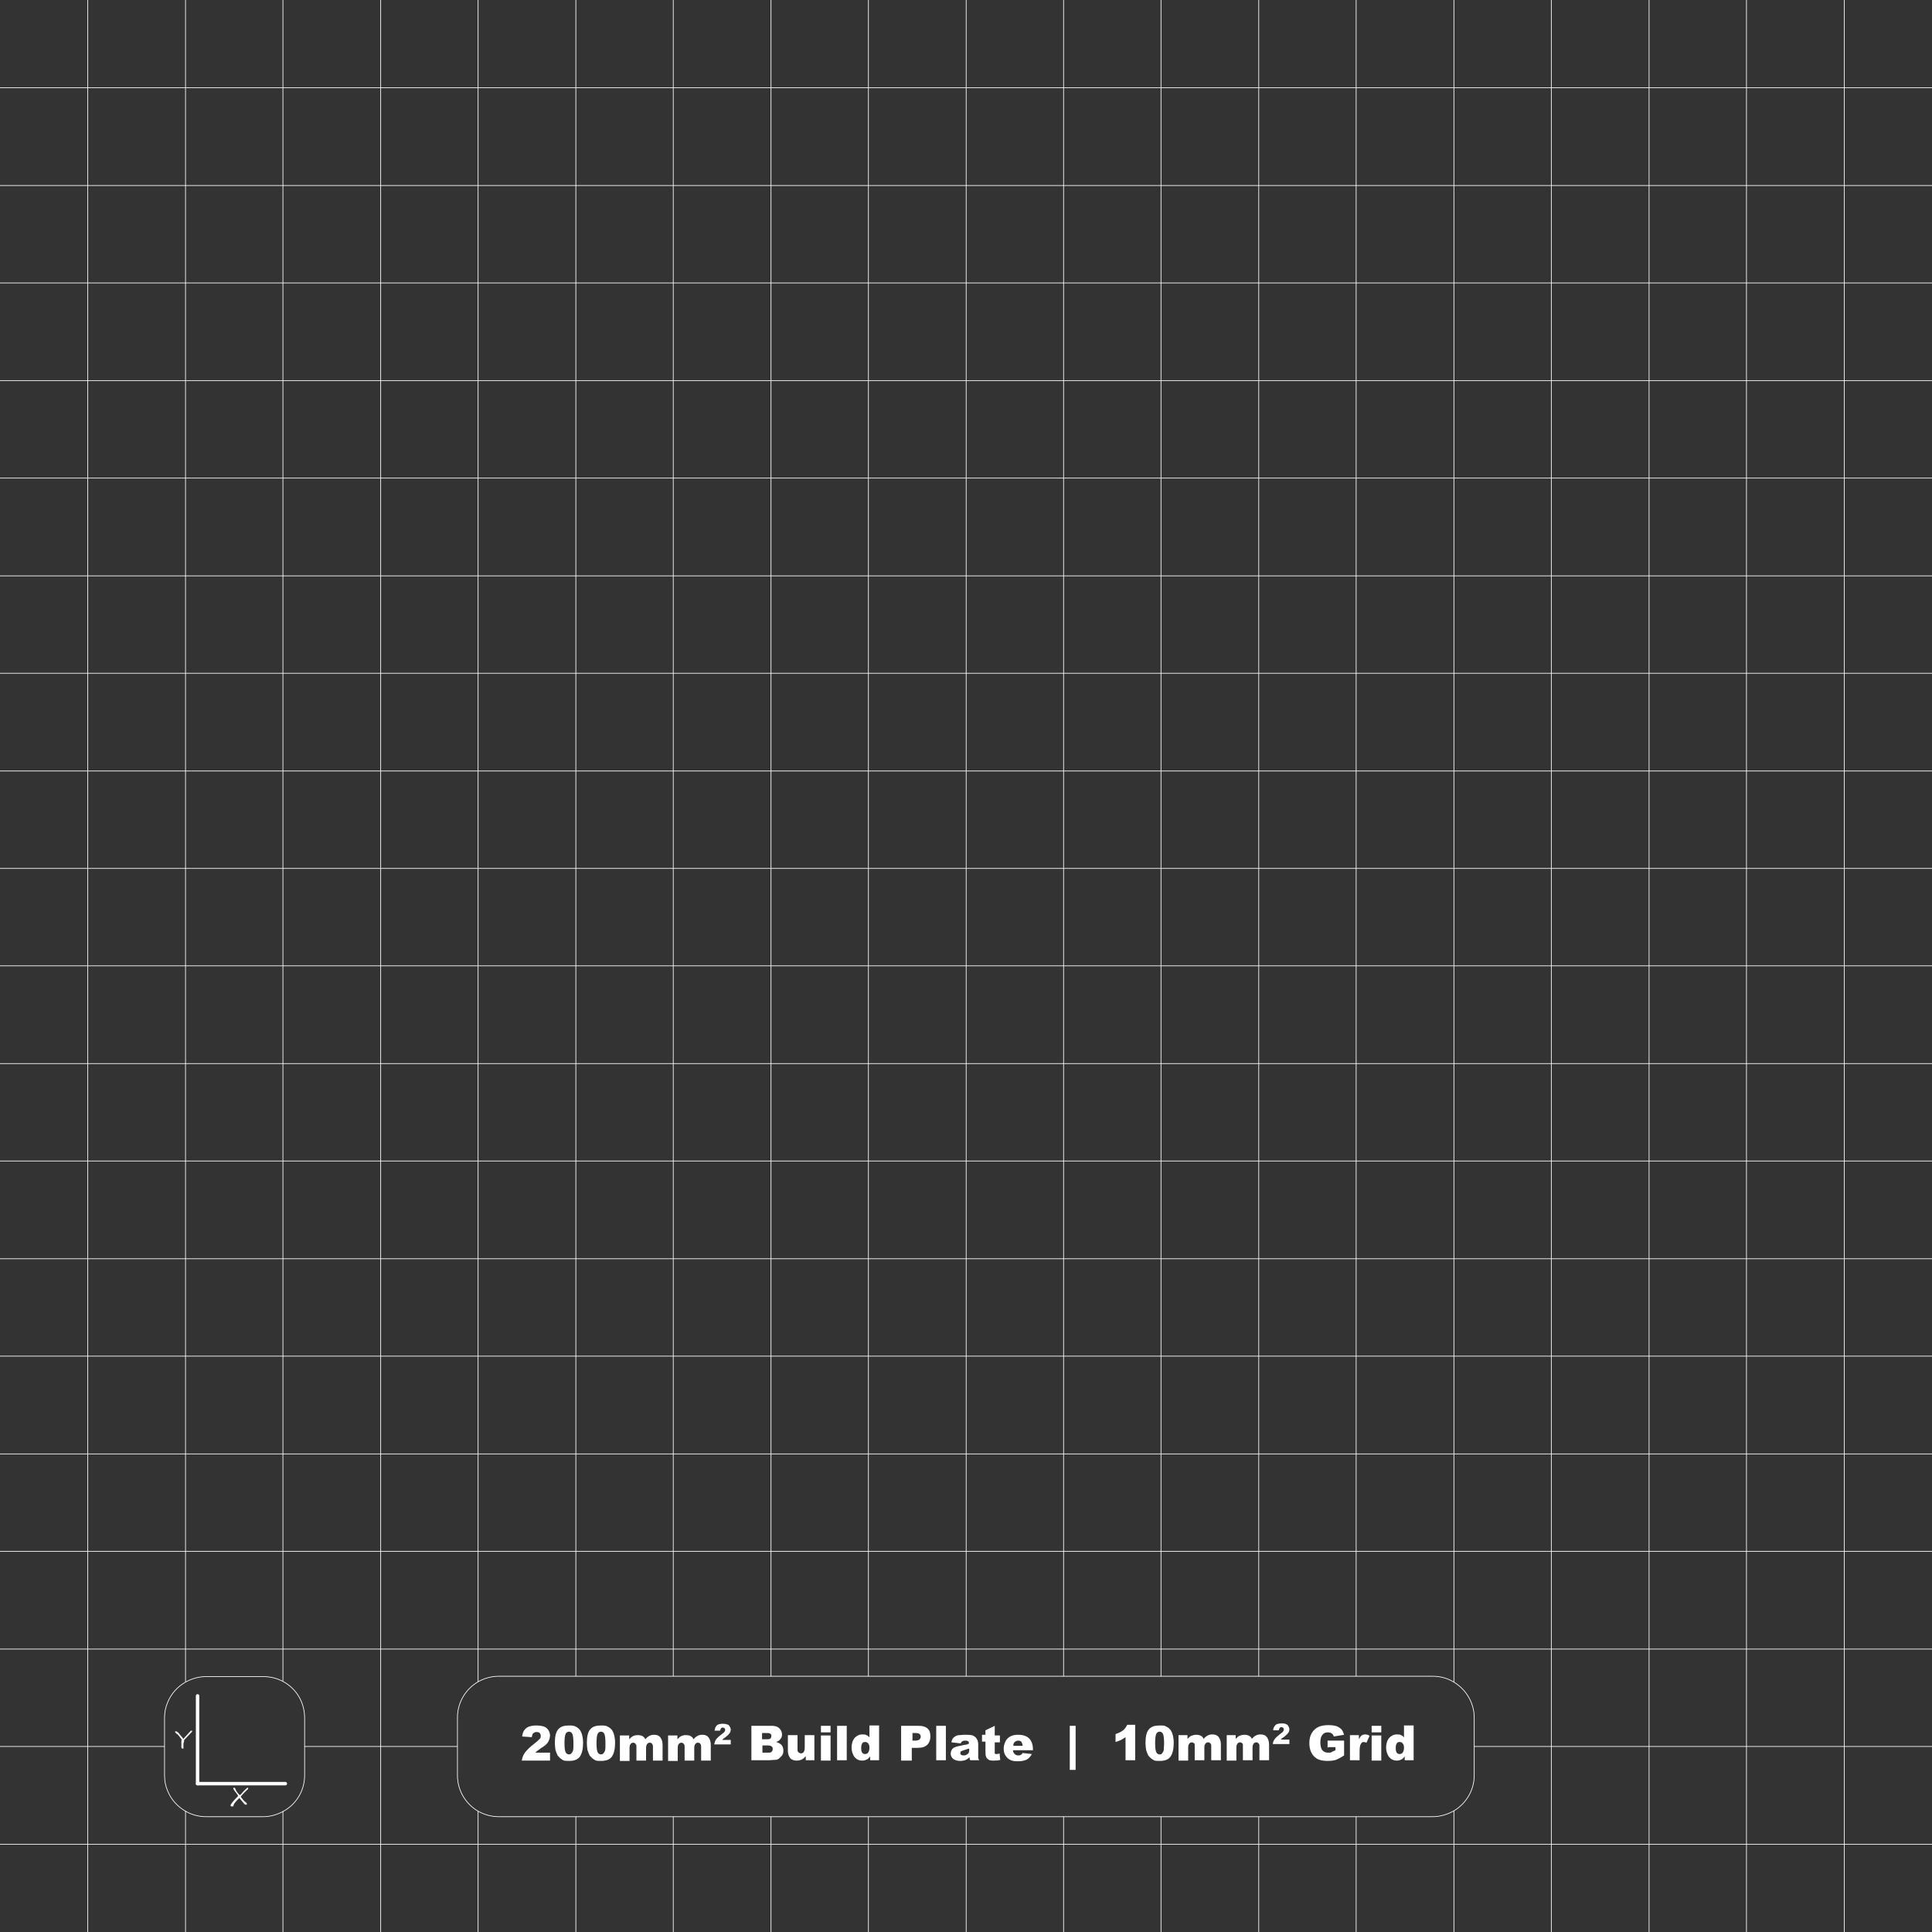 <?xml version="1.0" encoding="UTF-8"?>
<svg id="a" xmlns="http://www.w3.org/2000/svg" width="198mm" height="198mm" viewBox="0 0 561.3 561.3">
  <rect x="0" y="0" width="561.3" height="561.3" fill="#333333" stroke="none"/>
  <g>
    <path d="m218.4,501.4h5.8c1,0,1.7.2,2.2.7s.8,1.1.8,1.8-.2,1.1-.6,1.5c-.2.3-.6.5-1.1.7.7.2,1.2.5,1.6.9.3.4.5,1,.5,1.6s-.1,1-.4,1.4-.6.7-1,1c-.3.2-.7.3-1.2.3s-1.2.1-1.4.1h-5.3v-10h0Zm3.1,3.9h1.3c.5,0,.8,0,1-.2s.3-.4.3-.7,0-.5-.3-.7-.5-.2-1-.2h-1.4v1.8h0Zm0,3.9h1.6c.5,0,.9,0,1.1-.3.2-.2.3-.4.3-.8s-.1-.5-.3-.7-.6-.3-1.1-.3h-1.6v2.1h0Z" style="fill: #fff;"/>
    <path d="m236.7,511.4h-2.6v-1.2c-.4.5-.8.8-1.2,1s-.9.3-1.5.3-1.4-.2-1.8-.7-.7-1.2-.7-2.1v-4.6h2.8v4c0,.5,0,.8.3,1s.4.3.7.3.6-.1.8-.4.3-.7.3-1.4v-3.5h2.8v7.3h0Z" style="fill: #fff;"/>
    <path d="m238.5,501.4h2.8v1.9h-2.8v-1.9Zm0,2.8h2.8v7.3h-2.8v-7.3Z" style="fill: #fff;"/>
    <path d="m243.2,501.4h2.8v10h-2.8v-10Z" style="fill: #fff;"/>
    <path d="m255.4,501.4v10h-2.6v-1.1c-.4.5-.7.8-1,.9-.4.2-.8.3-1.3.3-1,0-1.7-.4-2.3-1.1-.5-.8-.8-1.7-.8-2.7s.3-2.1.9-2.8c.6-.6,1.3-1,2.2-1s.8,0,1.2.2c.4.1.7.4.9.7v-3.5h2.8Zm-2.8,6.4c0-.6-.1-1-.4-1.3-.2-.3-.5-.4-.9-.4s-.6.1-.8.4-.3.7-.3,1.4.1,1,.3,1.3.5.4.8.4.7-.1.9-.4c.2-.3.4-.7.4-1.4Z" style="fill: #fff;"/>
    <path d="m261.9,501.4h5.1c1.1,0,2,.3,2.5.8.6.5.8,1.3.8,2.3s-.3,1.8-.9,2.4-1.5.9-2.8.9h-1.7v3.7h-3.1v-10.1h.1Zm3.1,4.3h.8c.6,0,1-.1,1.3-.3.2-.2.4-.5.4-.8s-.1-.6-.3-.8-.6-.3-1.2-.3h-.9v2.2h0Z" style="fill: #fff;"/>
    <path d="m272,501.4h2.8v10h-2.8v-10Z" style="fill: #fff;"/>
    <path d="m279.1,506.5l-2.7-.3c.1-.5.2-.8.4-1.1.2-.3.5-.5.8-.7.3-.1.6-.3,1.1-.3s.9-.1,1.4-.1c.8,0,1.5,0,2,.1.5,0,.9.3,1.3.6.2.2.4.5.6.9.1.4.2.7.2,1.1v4c0,.2.1.4.3.7h-2.6c-.1-.2-.2-.3-.2-.4v-.5c-.4.4-.7.6-1.1.8-.5.2-1.1.3-1.7.3s-1.5-.2-2-.6c-.4-.4-.7-.9-.7-1.5s.2-1,.5-1.4.9-.6,1.8-.8c1-.2,1.7-.4,2-.4s.6-.2,1-.3c0-.3,0-.6-.2-.7s-.4-.2-.7-.2-.8,0-1,.2c-.2,0-.3.3-.5.6h0Zm2.4,1.5c-.4.1-.8.3-1.2.4-.6.2-.9.3-1.1.4-.2.2-.2.3-.2.5s0,.4.2.5.4.2.7.2.6,0,.9-.2.5-.3.6-.5.2-.5.2-.8v-.4h-.1Z" style="fill: #fff;"/>
    <path d="m289,501.4v2.8h1.5v2h-1.5v3.2c0,.2.3.2.5.2s.5,0,.9-.2l.2,1.9c-.7.2-1.3.2-1.9.2s-1.2,0-1.5-.3c-.3-.2-.6-.4-.7-.8-.2-.4-.2-.9-.2-1.8v-2.6h-1v-2h1v-1.3l2.7-1.3h0Z" style="fill: #fff;"/>
    <path d="m299.9,508.5h-5.6c0,.4.2.8.4,1,.3.3.6.5,1.1.5s.5,0,.8-.2c.2,0,.3-.2.5-.5l2.7.3c-.4.7-.9,1.3-1.5,1.6-.6.3-1.4.5-2.5.5s-1.7-.1-2.3-.4c-.6-.3-1-.7-1.4-1.3-.4-.6-.5-1.3-.5-2.1s.4-2.1,1.1-2.8,1.7-1.1,3-1.1,1.9.2,2.5.5,1.1.8,1.4,1.4.5,1.4.5,2.3v.3h-.2Zm-2.8-1.3c0-.5-.2-.9-.4-1.2-.2-.2-.5-.3-.9-.3s-.8.2-1.1.5c-.2.2-.3.5-.3,1h2.7Z" style="fill: #fff;"/>
    <path d="m310.8,501.4h1.7v12.8h-1.7v-12.8h0Z" style="fill: #fff;"/>
    <path d="m329.8,501.2v10.2h-2.8v-6.7c-.5.3-.9.6-1.3.8-.4.2-1,.4-1.6.6v-2.3c.9-.3,1.7-.7,2.2-1.1s.9-1,1.2-1.6h2.3Z" style="fill: #fff;"/>
    <path d="m332.8,506.4c0-1.9.3-3.2,1-4s1.7-1.1,3.1-1.1,1.2,0,1.7.2c.4.2.8.4,1.1.7s.5.5.6.8c.2.3.3.6.4,1,.2.7.3,1.5.3,2.3,0,1.8-.3,3.1-.9,4s-1.7,1.3-3.2,1.3-1.5-.1-2-.4-.9-.7-1.3-1.2c-.2-.4-.4-.9-.6-1.5-.1-.6-.2-1.3-.2-2.1h0Zm2.8,0c0,1.3.1,2.1.3,2.6.2.5.6.7,1,.7s.5,0,.7-.3c.2-.2.4-.5.5-.9,0-.4.1-1.1.1-2,0-1.3-.1-2.2-.3-2.7s-.6-.7-1-.7-.8.2-1,.7c-.2.5-.3,1.3-.3,2.6h0Z" style="fill: #fff;"/>
    <path d="m342.4,504.1h2.6v1.1c.4-.4.8-.8,1.1-.9s.8-.3,1.4-.3,1,.1,1.4.3c.4.2.6.5.8.9.4-.5.8-.8,1.2-1,.4-.2.8-.3,1.3-.3.8,0,1.4.2,1.8.7s.7,1.2.7,2.2v4.6h-2.8v-4.1c0-.3,0-.6-.2-.7-.2-.3-.4-.4-.7-.4s-.6.1-.8.4c-.2.3-.3.6-.3,1.1v3.7h-2.8v-4.6c0-.2-.2-.3-.3-.4-.1-.1-.3-.2-.5-.2-.3,0-.6.1-.8.4-.2.3-.3.6-.3,1.2v3.7h-2.8v-7.3h0Z" style="fill: #fff;"/>
    <path d="m356.4,504.1h2.6v1.1c.4-.4.8-.8,1.1-.9s.8-.3,1.4-.3,1,.1,1.4.3c.4.2.6.5.8.9.4-.5.8-.8,1.2-1,.4-.2.8-.3,1.3-.3.8,0,1.4.2,1.8.7s.7,1.2.7,2.2v4.6h-2.8v-4.1c0-.3,0-.6-.2-.7-.2-.3-.4-.4-.7-.4s-.6.1-.8.4c-.2.3-.3.6-.3,1.1v3.7h-2.8v-4.6c0-.2-.2-.3-.3-.4s-.3-.2-.5-.2c-.3,0-.6.1-.8.4-.2.3-.3.6-.3,1.2v3.7h-2.8v-7.3h0Z" style="fill: #fff;"/>
    <path d="m374.7,506.7h-4.9c0-.5.2-.9.5-1.4.3-.4.8-.9,1.6-1.5.5-.4.8-.6.9-.8s.2-.4.2-.5,0-.3-.2-.5-.3-.2-.5-.2-.4,0-.5.2c-.1.1-.2.4-.3.7h-1.6c0-.6.2-.9.4-1.2.2-.3.4-.5.7-.6s.7-.2,1.3-.2,1,0,1.3.2c.3.1.6.3.7.6.2.3.3.6.3.9s-.1.7-.3,1c-.2.3-.6.7-1.1,1.1-.3.2-.5.4-.7.5-.1,0-.2.2-.4.4h2.5v1.3h.1Z" style="fill: #fff;"/>
    <path d="m385.7,507.8v-2.1h4.8v4.3c-.9.6-1.7,1-2.4,1.3-.7.2-1.5.3-2.5.3s-2.2-.2-2.9-.6-1.3-1-1.7-1.8c-.4-.8-.6-1.7-.6-2.8s.2-2,.7-2.9c.5-.8,1.1-1.4,2-1.8.7-.3,1.6-.5,2.7-.5s1.9.1,2.5.3c.5.2,1,.5,1.4.9s.6,1,.8,1.6l-3,.5c-.1-.4-.3-.7-.6-.9-.3-.2-.7-.3-1.1-.3-.7,0-1.2.2-1.6.7s-.6,1.2-.6,2.2.2,1.9.6,2.3c.4.5,1,.7,1.7.7s.7,0,1-.2.7-.3,1.1-.5v-.9h-2.1l-.2.2h0Z" style="fill: #fff;"/>
    <path d="m392.2,504.1h2.6v1.2c.3-.5.5-.9.8-1.1s.6-.3,1-.3.9.1,1.3.4l-.9,2c-.3-.1-.6-.2-.8-.2-.4,0-.6.2-.8.5-.3.4-.4,1.2-.4,2.4v2.4h-2.8v-7.3h0Z" style="fill: #fff;"/>
    <path d="m398.5,501.4h2.8v1.9h-2.8v-1.9Zm0,2.8h2.8v7.3h-2.8v-7.3Z" style="fill: #fff;"/>
    <path d="m410.7,501.4v10h-2.6v-1.1c-.4.5-.7.8-1,.9-.4.2-.8.3-1.3.3-1,0-1.7-.4-2.3-1.1-.5-.8-.8-1.7-.8-2.7s.3-2.1.9-2.8c.6-.6,1.3-1,2.2-1s.8,0,1.2.2c.4.1.7.4.9.7v-3.5h2.8,0Zm-2.8,6.4c0-.6-.1-1-.4-1.3-.2-.3-.5-.4-.9-.4s-.6.1-.8.4c-.2.3-.3.7-.3,1.4s.1,1,.3,1.3c.2.3.5.4.8.4s.7-.1.9-.4c.2-.3.4-.7.4-1.4Z" style="fill: #fff;"/>
  </g>
  <path d="m69.8,521.5c.8-.9,1.3-1.5,1.6-1.7.3-.3.4-.4.5-.4h.2v.2q0,.2-.3.4c-.3.3-.6.6-1.1,1.1-.4.5-.7.7-.7.8v.2s.2.3.5.6c.2.3.4.5.5.6s.3.2.4.3c0,0,.2.2.3.3v.4h-.2c-.2,0-.4,0-.6-.3s-.6-.7-1.1-1.3c0,0-.2-.3-.3-.4,0,0,0,.2-.2.3-.9.9-1.3,1.4-1.4,1.7,0,.3-.2.4-.2.5s-.2,0-.4,0-.3,0-.3-.3.6-1.1,1.9-2.4c.2-.2.3-.3.3-.3l-.2-.4c-.8-1-1.2-1.6-1.2-1.7v-.3h.2c.2,0,.3,0,.4.4.2.5.6,1.1,1.2,1.7h.2Z" style="fill: #fff;"/>
  <path d="m52.9,505.5c-.2-.2-.4-.5-.7-.9-.2-.3-.4-.5-.5-.6s-.2-.2-.4-.3c-.2-.2-.3-.3-.4-.4v-.2h0c0-.2,0-.1.2-.1s.3.1.6.3c.2.2.4.4.6.7.6.7.9,1.1,1,1.2,0-.1.3-.3.4-.5.8-.8,1.2-1.3,1.4-1.5.2-.3.4-.4.5-.4h.2v.2c0,.1,0,.2-.3.4-.2.2-.6.7-1.4,1.5s-.6.6-.6.7,0,.4-.2.9v1.5h-.3c-.2,0-.3-.1-.3-.4v-2.1h.2Z" style="fill: #fff;"/>
  <line x1="57.4" y1="492.7" x2="57.4" y2="518.2" style="fill: none; stroke: #fff; stroke-linecap: round; stroke-miterlimit: 10; stroke-width: 1px;"/>
  <line x1="57.4" y1="518.2" x2="82.9" y2="518.2" style="fill: none; stroke: #fff; stroke-linecap: round; stroke-miterlimit: 10; stroke-width: 1px;"/>
  <g>
    <path d="m160,511.5h-8.4c.1-.8.4-1.6.9-2.3.5-.7,1.4-1.6,2.7-2.6.8-.6,1.3-1.1,1.6-1.4s.3-.6.3-.9-.1-.6-.3-.8c-.2-.2-.5-.3-.9-.3s-.6.1-.9.3c-.3.2-.4.6-.5,1.2l-2.8-.2c.1-.8.3-1.4.6-1.8s.7-.8,1.2-1,1.3-.4,2.2-.4,1.7.1,2.3.3c.6.2,1,.6,1.3,1,.3.5.5,1,.5,1.6s-.2,1.2-.5,1.8c-.3.6-1,1.2-2,1.8-.6.4-.9.7-1.1.8s-.4.4-.7.6h4.3v2.3h.2Z" style="fill: #fff;"/>
    <path d="m161.2,506.4c0-1.9.3-3.2,1-4s1.7-1.1,3.1-1.1,1.2.1,1.7.2c.4.2.8.4,1.1.7.3.3.5.5.6.8.2.3.3.6.4,1,.2.7.3,1.5.3,2.3,0,1.8-.3,3.1-.9,4s-1.7,1.3-3.2,1.3-1.5-.1-2-.4-.9-.7-1.3-1.2c-.2-.4-.4-.9-.6-1.5-.1-.6-.2-1.3-.2-2.1h0Zm2.8,0c0,1.3.1,2.1.3,2.6s.6.7,1,.7.5-.1.7-.3.4-.5.5-.9.1-1.1.1-2c0-1.3-.1-2.2-.3-2.7s-.6-.7-1-.7-.8.2-1,.7-.3,1.4-.3,2.6h0Z" style="fill: #fff;"/>
    <path d="m170.5,506.4c0-1.9.3-3.2,1-4s1.7-1.1,3.1-1.1,1.2.1,1.7.2c.4.2.8.4,1.1.7.3.3.5.5.6.8.2.3.3.6.4,1,.2.7.3,1.5.3,2.3,0,1.8-.3,3.1-.9,4-.6.9-1.7,1.3-3.2,1.3s-1.5-.1-2-.4-.9-.7-1.3-1.2c-.2-.4-.4-.9-.6-1.5-.1-.6-.2-1.3-.2-2.1h0Zm2.8,0c0,1.3.1,2.1.3,2.6s.6.7,1,.7.5-.1.7-.3.4-.5.5-.9.1-1.1.1-2c0-1.3-.1-2.2-.3-2.7s-.6-.7-1-.7-.8.2-1,.7-.3,1.4-.3,2.6h0Z" style="fill: #fff;"/>
    <path d="m180.2,504.2h2.6v1.1c.4-.4.8-.8,1.1-.9.4-.2.8-.3,1.4-.3s1,.1,1.4.3c.3.2.6.5.8.9.4-.5.8-.8,1.2-1s.8-.3,1.3-.3c.8,0,1.4.2,1.8.7.4.5.7,1.2.7,2.2v4.6h-2.8v-4.1c0-.3-.1-.6-.2-.7-.2-.3-.4-.4-.7-.4s-.6.1-.8.4-.3.6-.3,1.1v3.7h-2.8v-4c0-.3,0-.5-.1-.6-.1-.2-.2-.3-.3-.4s-.3-.2-.5-.2c-.3,0-.6.1-.8.4-.2.2-.3.6-.3,1.2v3.7h-2.8v-7.4h.1Z" style="fill: #fff;"/>
    <path d="m194.2,504.2h2.6v1.1c.4-.4.8-.8,1.1-.9.4-.2.8-.3,1.4-.3s1,.1,1.4.3c.3.2.6.5.8.9.4-.5.8-.8,1.2-1s.8-.3,1.3-.3c.8,0,1.4.2,1.8.7.4.5.7,1.2.7,2.2v4.6h-2.8v-4.1c0-.3-.1-.6-.2-.7-.2-.3-.4-.4-.7-.4s-.6.1-.8.4-.3.6-.3,1.1v3.7h-2.8v-4c0-.3,0-.5-.1-.6-.1-.2-.2-.3-.3-.4s-.3-.2-.5-.2c-.3,0-.6.1-.8.4-.2.2-.3.6-.3,1.2v3.7h-2.8v-7.4h.1Z" style="fill: #fff;"/>
    <path d="m212.4,506.8h-4.9c.1-.5.2-.9.5-1.4.3-.4.8-.9,1.6-1.5.5-.4.8-.6.9-.8s.2-.4.2-.5c0-.2-.1-.3-.2-.5-.1-.1-.3-.2-.5-.2s-.4.1-.5.2-.2.4-.3.7h-1.6c.1-.6.2-.9.4-1.2.2-.3.4-.5.7-.6s.7-.2,1.3-.2,1,.1,1.3.2.6.3.7.6c.2.3.3.6.3.9s-.1.7-.3,1-.6.7-1.1,1.1c-.3.2-.5.4-.7.5-.1.1-.2.2-.4.4h2.5v1.3h.1Z" style="fill: #fff;"/>
  </g>
  <g>
    <path d="m-2.8-2.8v566.9h566.9V-2.8H-2.8Zm431.1,518.6c0,4.4-2.4,8.2-5.9,10.3-1.8,1-3.9,1.7-6.1,1.7H144.9c-2.2,0-4.2-.6-6-1.6-3.6-2.1-6-6-6-10.4v-16.8c0-4.4,2.4-8.3,6-10.4,1.8-1,3.8-1.6,6-1.6h271.4c2.2,0,4.3.6,6.1,1.7,3.5,2.1,5.9,6,5.9,10.3v16.8h0Zm-339.8,0c0,4.5-2.5,8.5-6.3,10.5-1.7.9-3.6,1.5-5.7,1.5h-16.7c-2.1,0-4.2-.6-5.9-1.6-2.3-1.3-4.2-3.4-5.2-5.9-.6-1.4-.9-2.9-.9-4.5v-16.7c0-1.6.3-3.1.9-4.5,1-2.5,2.9-4.6,5.2-5.9,1.8-1,3.8-1.6,5.9-1.6h16.7c2.1,0,4,.5,5.7,1.4,3.8,2,6.3,6,6.3,10.6v16.7Z" style="fill: none; stroke: #fff; stroke-miterlimit: 10; stroke-width: .2px;"/>
    <polyline points="-2.8 535.8 25.5 535.8 53.9 535.8 82.2 535.8 110.6 535.8 138.9 535.8 167.3 535.8 195.6 535.8 224 535.8 252.3 535.8 280.7 535.8 309 535.8 337.3 535.8 365.7 535.8 394 535.8 422.4 535.8 450.7 535.8 479.1 535.8 507.4 535.8 535.8 535.8 564.1 535.8" style="fill: none; stroke: #fff; stroke-miterlimit: 10; stroke-width: .2px;"/>
    <polyline points="88.5 507.4 110.6 507.4 132.9 507.4" style="fill: none; stroke: #fff; stroke-miterlimit: 10; stroke-width: .2px;"/>
    <polyline points="428.3 507.4 450.7 507.4 479.1 507.4 507.4 507.4 535.8 507.4 564.1 507.4" style="fill: none; stroke: #fff; stroke-miterlimit: 10; stroke-width: .2px;"/>
    <polyline points="47.8 507.4 25.5 507.4 -2.8 507.4" style="fill: none; stroke: #fff; stroke-miterlimit: 10; stroke-width: .2px;"/>
    <line x1="-2.8" y1="479.1" x2="564.1" y2="479.1" style="fill: none; stroke: #fff; stroke-miterlimit: 10; stroke-width: .2px;"/>
    <line x1="-2.8" y1="450.7" x2="564.1" y2="450.7" style="fill: none; stroke: #fff; stroke-miterlimit: 10; stroke-width: .2px;"/>
    <line x1="-2.8" y1="422.4" x2="564.1" y2="422.4" style="fill: none; stroke: #fff; stroke-miterlimit: 10; stroke-width: .2px;"/>
    <line x1="-2.8" y1="394" x2="564.1" y2="394" style="fill: none; stroke: #fff; stroke-miterlimit: 10; stroke-width: .2px;"/>
    <line x1="-2.8" y1="365.7" x2="564.1" y2="365.7" style="fill: none; stroke: #fff; stroke-miterlimit: 10; stroke-width: .2px;"/>
    <line x1="-2.8" y1="337.3" x2="564.1" y2="337.3" style="fill: none; stroke: #fff; stroke-miterlimit: 10; stroke-width: .2px;"/>
    <line x1="-2.8" y1="309" x2="564.1" y2="309" style="fill: none; stroke: #fff; stroke-miterlimit: 10; stroke-width: .2px;"/>
    <line x1="-2.8" y1="280.6" x2="564.1" y2="280.6" style="fill: none; stroke: #fff; stroke-miterlimit: 10; stroke-width: .2px;"/>
    <line x1="-2.8" y1="252.3" x2="564.1" y2="252.3" style="fill: none; stroke: #fff; stroke-miterlimit: 10; stroke-width: .2px;"/>
    <line x1="-2.8" y1="224" x2="564.1" y2="224" style="fill: none; stroke: #fff; stroke-miterlimit: 10; stroke-width: .2px;"/>
    <line x1="-2.8" y1="195.6" x2="564.1" y2="195.6" style="fill: none; stroke: #fff; stroke-miterlimit: 10; stroke-width: .2px;"/>
    <line x1="-2.8" y1="167.3" x2="564.1" y2="167.3" style="fill: none; stroke: #fff; stroke-miterlimit: 10; stroke-width: .2px;"/>
    <line x1="-2.8" y1="138.9" x2="564.1" y2="138.9" style="fill: none; stroke: #fff; stroke-miterlimit: 10; stroke-width: .2px;"/>
    <line x1="-2.8" y1="110.6" x2="564.1" y2="110.6" style="fill: none; stroke: #fff; stroke-miterlimit: 10; stroke-width: .2px;"/>
    <line x1="-2.8" y1="82.2" x2="564.1" y2="82.2" style="fill: none; stroke: #fff; stroke-miterlimit: 10; stroke-width: .2px;"/>
    <line x1="-2.8" y1="53.9" x2="564.1" y2="53.9" style="fill: none; stroke: #fff; stroke-miterlimit: 10; stroke-width: .2px;"/>
    <line x1="-2.8" y1="25.5" x2="564.1" y2="25.5" style="fill: none; stroke: #fff; stroke-miterlimit: 10; stroke-width: .2px;"/>
    <line x1="535.8" y1="-2.8" x2="535.8" y2="564.1" style="fill: none; stroke: #fff; stroke-miterlimit: 10; stroke-width: .2px;"/>
    <line x1="507.4" y1="-2.8" x2="507.4" y2="564.1" style="fill: none; stroke: #fff; stroke-miterlimit: 10; stroke-width: .2px;"/>
    <line x1="479.1" y1="-2.8" x2="479.1" y2="564.1" style="fill: none; stroke: #fff; stroke-miterlimit: 10; stroke-width: .2px;"/>
    <line x1="450.7" y1="-2.8" x2="450.7" y2="564.1" style="fill: none; stroke: #fff; stroke-miterlimit: 10; stroke-width: .2px;"/>
    <polyline points="422.4 564.1 422.4 535.8 422.4 526.1" style="fill: none; stroke: #fff; stroke-miterlimit: 10; stroke-width: .2px;"/>
    <polyline points="422.4 488.7 422.4 479.1 422.4 450.7 422.4 422.4 422.4 394 422.4 365.7 422.4 337.3 422.4 309 422.4 280.7 422.4 252.3 422.4 224 422.4 195.6 422.4 167.3 422.4 138.9 422.4 110.6 422.4 82.2 422.4 53.9 422.4 25.5 422.4 -2.8" style="fill: none; stroke: #fff; stroke-miterlimit: 10; stroke-width: .2px;"/>
    <polyline points="394 564.1 394 535.8 394 527.8" style="fill: none; stroke: #fff; stroke-miterlimit: 10; stroke-width: .2px;"/>
    <polyline points="394 487 394 479.1 394 450.7 394 422.4 394 394 394 365.7 394 337.3 394 309 394 280.7 394 252.3 394 224 394 195.6 394 167.3 394 138.9 394 110.6 394 82.2 394 53.9 394 25.5 394 -2.8" style="fill: none; stroke: #fff; stroke-miterlimit: 10; stroke-width: .2px;"/>
    <polyline points="365.7 564.1 365.7 535.8 365.7 527.8" style="fill: none; stroke: #fff; stroke-miterlimit: 10; stroke-width: .2px;"/>
    <polyline points="365.7 487 365.7 479.1 365.7 450.7 365.7 422.4 365.7 394 365.7 365.7 365.7 337.3 365.7 309 365.7 280.7 365.7 252.3 365.7 224 365.7 195.6 365.7 167.3 365.7 138.9 365.7 110.6 365.7 82.2 365.7 53.9 365.7 25.5 365.7 -2.8" style="fill: none; stroke: #fff; stroke-miterlimit: 10; stroke-width: .2px;"/>
    <polyline points="337.3 564.1 337.3 535.8 337.3 527.8" style="fill: none; stroke: #fff; stroke-miterlimit: 10; stroke-width: .2px;"/>
    <polyline points="337.3 487 337.3 479.1 337.3 450.7 337.3 422.4 337.3 394 337.3 365.7 337.3 337.3 337.3 309 337.3 280.7 337.3 252.3 337.3 224 337.3 195.6 337.3 167.3 337.3 138.9 337.3 110.6 337.3 82.2 337.3 53.9 337.3 25.5 337.3 -2.8" style="fill: none; stroke: #fff; stroke-miterlimit: 10; stroke-width: .2px;"/>
    <polyline points="309 564.1 309 535.8 309 527.8" style="fill: none; stroke: #fff; stroke-miterlimit: 10; stroke-width: .2px;"/>
    <polyline points="309 487 309 479.1 309 450.7 309 422.4 309 394 309 365.7 309 337.3 309 309 309 280.7 309 252.3 309 224 309 195.6 309 167.3 309 138.9 309 110.6 309 82.2 309 53.9 309 25.5 309 -2.8" style="fill: none; stroke: #fff; stroke-miterlimit: 10; stroke-width: .2px;"/>
    <polyline points="280.7 564.1 280.7 535.8 280.7 527.8" style="fill: none; stroke: #fff; stroke-miterlimit: 10; stroke-width: .2px;"/>
    <polyline points="280.7 487 280.7 479.1 280.7 450.7 280.7 422.4 280.7 394 280.7 365.7 280.7 337.3 280.7 309 280.7 280.7 280.7 252.3 280.7 224 280.7 195.6 280.7 167.3 280.7 138.9 280.7 110.6 280.7 82.2 280.7 53.9 280.7 25.5 280.7 -2.8" style="fill: none; stroke: #fff; stroke-miterlimit: 10; stroke-width: .2px;"/>
    <polyline points="252.3 564.1 252.3 535.8 252.3 527.8" style="fill: none; stroke: #fff; stroke-miterlimit: 10; stroke-width: .2px;"/>
    <polyline points="252.3 487 252.3 479.1 252.3 450.7 252.3 422.4 252.3 394 252.3 365.7 252.3 337.3 252.3 309 252.3 280.7 252.3 252.3 252.3 224 252.3 195.6 252.3 167.3 252.3 138.9 252.3 110.6 252.3 82.2 252.3 53.9 252.3 25.5 252.3 -2.8" style="fill: none; stroke: #fff; stroke-miterlimit: 10; stroke-width: .2px;"/>
    <polyline points="224 564.1 224 535.8 224 527.8" style="fill: none; stroke: #fff; stroke-miterlimit: 10; stroke-width: .2px;"/>
    <polyline points="224 487 224 479.1 224 450.7 224 422.4 224 394 224 365.7 224 337.3 224 309 224 280.7 224 252.3 224 224 224 195.6 224 167.3 224 138.9 224 110.6 224 82.2 224 53.9 224 25.5 224 -2.8" style="fill: none; stroke: #fff; stroke-miterlimit: 10; stroke-width: .2px;"/>
    <polyline points="195.6 564.1 195.6 535.8 195.6 527.8" style="fill: none; stroke: #fff; stroke-miterlimit: 10; stroke-width: .2px;"/>
    <polyline points="195.6 487 195.6 479.1 195.6 450.7 195.6 422.4 195.6 394 195.6 365.7 195.6 337.3 195.6 309 195.6 280.7 195.6 252.3 195.6 224 195.6 195.6 195.6 167.3 195.6 138.9 195.6 110.6 195.6 82.2 195.6 53.9 195.6 25.5 195.6 -2.8" style="fill: none; stroke: #fff; stroke-miterlimit: 10; stroke-width: .2px;"/>
    <polyline points="167.3 564.1 167.3 535.8 167.3 527.8" style="fill: none; stroke: #fff; stroke-miterlimit: 10; stroke-width: .2px;"/>
    <polyline points="167.3 487 167.3 479.1 167.3 450.7 167.3 422.4 167.3 394 167.3 365.7 167.3 337.3 167.3 309 167.3 280.7 167.3 252.3 167.3 224 167.3 195.6 167.3 167.3 167.3 138.9 167.3 110.6 167.3 82.2 167.3 53.9 167.3 25.5 167.3 -2.8" style="fill: none; stroke: #fff; stroke-miterlimit: 10; stroke-width: .2px;"/>
    <polyline points="138.9 564.1 138.9 535.8 138.9 526.2" style="fill: none; stroke: #fff; stroke-miterlimit: 10; stroke-width: .2px;"/>
    <polyline points="138.9 488.6 138.9 479.1 138.9 450.7 138.9 422.4 138.9 394 138.9 365.7 138.9 337.3 138.9 309 138.9 280.7 138.9 252.3 138.9 224 138.9 195.6 138.9 167.3 138.9 138.9 138.9 110.6 138.9 82.2 138.9 53.9 138.9 25.5 138.9 -2.8" style="fill: none; stroke: #fff; stroke-miterlimit: 10; stroke-width: .2px;"/>
    <line x1="110.6" y1="-2.8" x2="110.6" y2="564.1" style="fill: none; stroke: #fff; stroke-miterlimit: 10; stroke-width: .2px;"/>
    <polyline points="82.2 564.1 82.2 535.8 82.2 526.2" style="fill: none; stroke: #fff; stroke-miterlimit: 10; stroke-width: .2px;"/>
    <polyline points="82.2 488.4 82.2 479.1 82.2 450.7 82.2 422.4 82.2 394 82.2 365.7 82.2 337.3 82.2 309 82.2 280.7 82.2 252.3 82.2 224 82.2 195.6 82.2 167.3 82.2 138.9 82.2 110.6 82.2 82.2 82.2 53.9 82.2 25.5 82.2 -2.8" style="fill: none; stroke: #fff; stroke-miterlimit: 10; stroke-width: .2px;"/>
    <polyline points="53.9 564.1 53.9 535.8 53.9 526.1" style="fill: none; stroke: #fff; stroke-miterlimit: 10; stroke-width: .2px;"/>
    <polyline points="53.9 488.6 53.9 479.1 53.9 450.7 53.9 422.4 53.9 394 53.9 365.7 53.9 337.3 53.9 309 53.9 280.7 53.9 252.3 53.9 224 53.9 195.6 53.9 167.3 53.9 138.9 53.9 110.6 53.9 82.2 53.9 53.9 53.9 25.5 53.9 -2.8" style="fill: none; stroke: #fff; stroke-miterlimit: 10; stroke-width: .2px;"/>
    <polyline points="25.5 564.1 25.5 535.8 25.5 507.4 25.5 479.1 25.5 450.7 25.5 422.4 25.5 394 25.5 365.7 25.5 337.3 25.5 309 25.5 280.7 25.5 252.3 25.5 224 25.5 195.6 25.5 167.3 25.5 138.9 25.5 110.6 25.5 82.2 25.5 53.9 25.5 25.5 25.5 -2.8" style="fill: none; stroke: #fff; stroke-miterlimit: 10; stroke-width: .2px;"/>
  </g>
</svg>